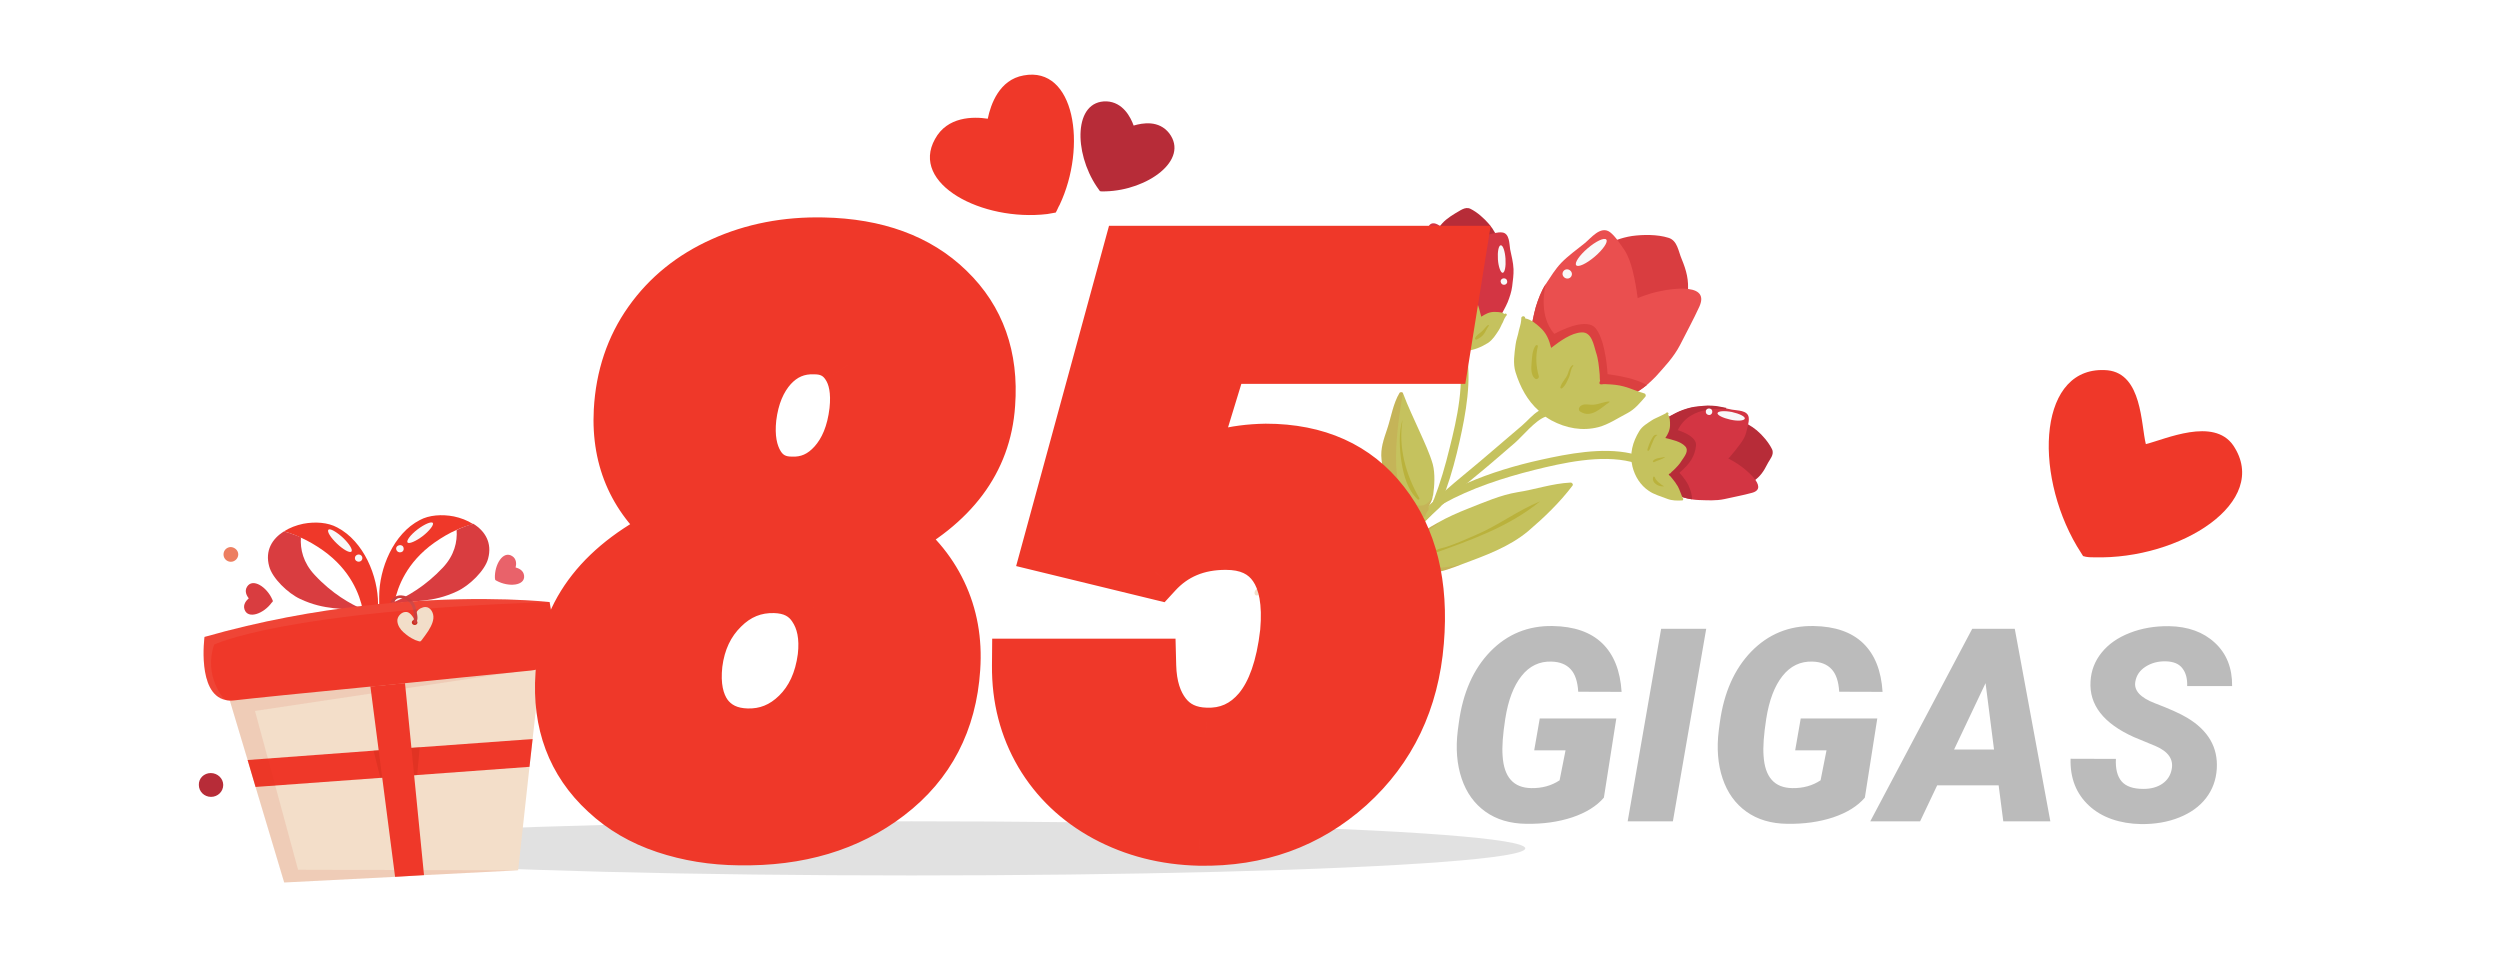 <svg width="277" height="106" viewBox="0 0 277 106" fill="none" xmlns="http://www.w3.org/2000/svg">
<g clip-path="url(#clip0)">
<g filter="url(#filter0_f)">
<ellipse cx="101" cy="94" rx="68" ry="3" fill="#C4C4C4" fill-opacity="0.5"/>
</g>
<g clip-path="url(#clip1)">
<path d="M117.405 22.702C117.24 22.971 117.141 23.282 116.975 23.551C116.649 23.629 116.364 23.639 116.037 23.717C108.824 24.569 100.814 20.379 103.599 15.406C104.957 12.898 107.833 12.904 109.445 13.154C109.761 11.584 110.716 8.827 113.421 8.357C119.09 7.297 120.465 16.226 117.405 22.702Z" fill="#EF3829"/>
<path d="M122.51 21.202C122.334 21.186 122.117 21.238 121.873 21.181C121.78 21.03 121.619 20.838 121.526 20.688C118.952 16.873 118.965 11.122 122.613 11.232C124.416 11.321 125.265 12.958 125.607 13.912C126.628 13.612 128.395 13.307 129.544 14.758C131.803 17.728 127.138 21.079 122.51 21.202Z" fill="#B72C38"/>
</g>
<g clip-path="url(#clip2)">
<path d="M24.734 86.974C24.734 87.697 24.137 88.294 23.383 88.294C22.628 88.294 22.032 87.697 22.032 86.974C22 86.251 22.597 85.654 23.351 85.654C24.105 85.654 24.734 86.251 24.734 86.974Z" fill="#B72C38"/>
<path d="M26.399 61.429C26.399 61.869 26.022 62.246 25.582 62.246C25.142 62.246 24.765 61.901 24.765 61.429C24.765 60.958 25.142 60.612 25.582 60.612C26.022 60.644 26.399 60.989 26.399 61.429Z" fill="#ED7E60"/>
<path d="M60.176 71.23L59.894 74.026L59.014 81.881L58.668 84.96L57.411 96.429L46.98 96.963L43.775 97.152L31.489 97.78L28.316 87.191L27.436 84.206L24.922 75.817L24.702 75.094L60.176 71.23Z" fill="#F3DEC9"/>
<path d="M59.014 81.884L58.668 84.963L46.226 85.874L42.141 86.188L28.316 87.194L27.436 84.209L41.387 83.172L46.508 82.795L59.014 81.884Z" fill="#EF3829"/>
<path opacity="0.1" d="M33.028 96.368L57.411 96.43L46.979 96.965L43.774 97.153L31.489 97.781L28.315 87.193L27.436 84.208L24.922 75.818L59.893 74.027L28.253 78.772L33.028 96.368Z" fill="#CB2C1C"/>
<path opacity="0.38" d="M46.508 82.794L46.225 85.873L42.141 86.187L41.387 83.171L46.508 82.794Z" fill="#CB2C1C"/>
<path d="M46.98 96.964L43.775 97.153L41.041 76.069L44.874 75.692L46.98 96.964Z" fill="#EF3829"/>
<path d="M41.889 66.926V68.12C41.889 68.12 41.889 68.12 41.858 68.12C41.858 68.12 41.826 68.12 41.795 68.12C41.795 68.12 41.795 68.12 41.764 68.12C41.544 68.057 40.978 67.9 40.193 67.554C39.847 65.858 38.841 63.156 35.794 60.987C34.945 60.391 34.128 59.919 33.343 59.574C32.683 59.259 32.054 59.039 31.457 58.882C32.086 58.474 32.84 58.191 33.594 58.034C34.914 57.783 36.328 57.877 37.365 58.442C40.318 59.982 41.889 63.847 41.889 66.926Z" fill="#EF3829"/>
<path d="M41.889 68.12L40.35 68.874C40.35 68.622 40.318 68.245 40.224 67.774C38.025 67.303 36.045 67.68 33.249 66.36C31.898 65.732 30.169 64.066 29.824 62.747C29.352 61.019 30.138 59.699 31.458 58.882C32.055 59.039 32.683 59.259 33.343 59.542C33.249 60.861 33.594 62.338 34.851 63.689C36.799 65.794 38.842 66.926 40.224 67.523C41.01 67.868 41.575 68.025 41.795 68.088C41.795 68.088 41.795 68.088 41.827 68.088C41.827 68.12 41.858 68.12 41.889 68.12Z" fill="#D93D40"/>
<path d="M42.015 66.078V67.272C42.015 67.272 42.015 67.272 42.047 67.272C42.047 67.272 42.078 67.272 42.109 67.272C42.109 67.272 42.109 67.272 42.141 67.272C42.361 67.209 42.926 67.052 43.712 66.707C44.057 65.01 45.063 62.308 48.111 60.14C48.959 59.543 49.776 59.071 50.562 58.726C51.221 58.411 51.85 58.223 52.415 58.066C51.787 57.657 51.033 57.375 50.279 57.218C48.959 56.966 47.545 57.06 46.508 57.626C43.586 59.134 42.015 62.999 42.015 66.078Z" fill="#EF3829"/>
<path d="M42.015 67.273L43.555 68.027C43.555 67.776 43.586 67.399 43.68 66.927C45.88 66.456 47.859 66.833 50.656 65.513C52.007 64.885 53.735 63.22 54.081 61.9C54.552 60.172 53.767 58.852 52.447 58.035C51.85 58.192 51.253 58.412 50.593 58.726C50.687 60.046 50.342 61.523 49.085 62.874C47.137 64.948 45.094 66.11 43.712 66.676C42.926 67.022 42.361 67.179 42.141 67.242C42.141 67.242 42.141 67.242 42.109 67.242C42.078 67.273 42.078 67.273 42.015 67.273C42.015 67.273 42.047 67.273 42.015 67.273Z" fill="#D93D40"/>
<path d="M58.668 74.311C58.668 74.311 52.164 74.971 44.906 75.694C43.649 75.819 42.361 75.945 41.073 76.071C34.286 76.73 27.75 77.39 25.896 77.61C25.551 77.642 25.236 77.642 24.954 77.547C21.812 76.856 22.66 70.572 22.66 70.572C28.944 68.781 34.946 67.713 40.256 67.116C40.287 67.116 40.319 67.116 40.381 67.116C41.544 66.99 42.675 66.864 43.743 66.77C43.775 66.77 43.806 66.77 43.838 66.77C54.049 65.922 60.899 66.707 60.899 66.707C60.899 66.707 60.899 66.707 61.622 71.012C62.093 74.185 58.668 74.311 58.668 74.311Z" fill="#EF3829"/>
<path d="M44.874 75.662C43.618 75.787 42.329 75.944 41.041 76.07L40.224 67.115C40.255 67.115 40.287 67.115 40.35 67.115C41.512 66.99 42.644 66.864 43.712 66.769C43.743 66.769 43.775 66.769 43.806 66.769L44.874 75.662Z" fill="#EF3829"/>
<path d="M47.451 69.911C47.231 70.257 46.98 70.571 46.728 70.917C46.602 71.074 46.571 71.105 46.383 71.043C46.005 70.917 46.005 70.917 46.005 70.917C45.408 70.634 45.157 70.446 44.686 70.037C44.34 69.723 44.057 69.283 44.026 68.812C43.995 68.34 44.434 67.838 44.906 67.806C45.408 67.743 45.723 68.309 45.974 68.717C46.005 68.435 45.974 68.12 46.131 67.869C46.257 67.618 46.477 67.429 46.76 67.335C47.357 67.084 47.828 67.461 47.985 68.058C48.142 68.686 47.797 69.346 47.451 69.911Z" fill="#F2DEC9"/>
<path d="M46.257 68.969C46.257 69.126 46.131 69.252 45.943 69.252C45.785 69.252 45.628 69.126 45.628 68.969C45.628 68.812 45.754 68.686 45.943 68.686C46.1 68.686 46.257 68.812 46.257 68.969Z" fill="#CB2C1C"/>
<path d="M46.257 68.466C46.257 68.654 46.194 68.78 46.163 68.969C46.131 69.189 45.786 69.094 45.817 68.874C45.911 68.309 45.88 67.743 45.66 67.178C45.566 66.989 45.409 66.769 45.22 66.612C44.969 66.361 44.592 66.235 44.215 66.266C43.963 66.298 43.775 66.486 43.649 66.738C43.523 66.738 43.366 66.769 43.241 66.769C43.555 65.889 44.592 65.732 45.409 66.298C45.534 66.392 45.629 66.486 45.691 66.581C45.943 66.895 46.069 67.272 46.131 67.649C46.194 67.932 46.257 68.215 46.257 68.466Z" fill="#CB3E3D"/>
<path opacity="0.09" d="M24.922 77.547C21.811 76.856 22.66 70.572 22.66 70.572C28.944 68.781 34.945 67.713 40.255 67.116C40.287 67.116 40.318 67.116 40.381 67.116C41.544 66.99 42.675 66.864 43.743 66.77C43.775 66.77 43.806 66.77 43.837 66.77C54.049 65.922 60.899 66.707 60.899 66.707C31.332 67.681 23.728 71.42 23.728 71.42C22.503 75.034 24.922 77.547 24.922 77.547Z" fill="#F7CCBD"/>
<path d="M46.854 59.386C46.068 59.983 45.314 60.297 45.157 60.108C45 59.92 45.471 59.26 46.257 58.663C47.042 58.066 47.796 57.752 47.953 57.94C48.111 58.129 47.608 58.789 46.854 59.386Z" fill="#F8F8F9"/>
<path d="M44.592 61.114C44.403 61.24 44.152 61.24 43.995 61.052C43.837 60.863 43.869 60.612 44.057 60.486C44.246 60.36 44.497 60.36 44.654 60.549C44.78 60.737 44.749 60.989 44.592 61.114Z" fill="#F8F8F9"/>
<path d="M37.993 59.574C38.685 60.234 39.125 60.925 38.936 61.114C38.748 61.303 38.025 60.894 37.334 60.234C36.642 59.574 36.202 58.883 36.391 58.695C36.548 58.506 37.271 58.914 37.993 59.574Z" fill="#F8F8F9"/>
<path d="M40.036 61.555C40.193 61.712 40.193 61.964 40.036 62.121C39.879 62.278 39.627 62.278 39.439 62.121C39.282 61.964 39.282 61.712 39.439 61.555C39.627 61.398 39.879 61.398 40.036 61.555Z" fill="#F8F8F9"/>
<path d="M55.023 64.35C54.961 64.319 54.898 64.287 54.866 64.256C54.866 64.193 54.866 64.13 54.835 64.067C54.772 62.559 55.746 60.957 56.752 61.617C57.254 61.931 57.223 62.528 57.129 62.873C57.474 62.968 58.008 63.188 58.071 63.785C58.197 64.916 56.343 65.073 55.023 64.35Z" fill="#E9626A"/>
<path d="M30.169 66.424C30.201 66.487 30.232 66.549 30.232 66.612C30.201 66.675 30.169 66.738 30.107 66.769C29.227 67.995 27.467 68.655 27.09 67.524C26.902 66.958 27.31 66.518 27.561 66.298C27.341 66.015 27.059 65.513 27.373 65.01C28.001 64.004 29.572 65.041 30.169 66.424Z" fill="#D93D40"/>
<path d="M63.067 69.284C63.035 69.284 62.973 69.284 62.941 69.284C62.91 69.252 62.878 69.221 62.878 69.158C62.376 68.278 62.438 67.053 63.255 67.116C63.664 67.147 63.632 67.744 63.695 67.964C63.915 67.901 64.481 67.65 64.701 67.964C65.109 68.624 64.072 69.315 63.067 69.284Z" fill="#EF3829"/>
</g>
<path d="M177.71 88.378C176.909 89.315 175.742 90.043 174.209 90.561C172.676 91.068 170.977 91.308 169.111 91.278C167.324 91.259 165.815 90.81 164.585 89.931C163.354 89.052 162.476 87.826 161.948 86.254C161.421 84.682 161.279 82.909 161.523 80.936L161.641 80.058C162.09 76.747 163.252 74.125 165.127 72.191C167.012 70.258 169.316 69.315 172.041 69.364C174.424 69.403 176.255 70.043 177.534 71.283C178.813 72.523 179.526 74.315 179.673 76.659L174.868 76.644C174.8 75.502 174.517 74.667 174.019 74.14C173.53 73.612 172.832 73.334 171.924 73.305C170.576 73.256 169.463 73.788 168.584 74.901C167.705 76.005 167.104 77.587 166.782 79.647C166.509 81.405 166.411 82.772 166.489 83.749C166.636 86.103 167.695 87.294 169.668 87.323C170.859 87.343 171.904 87.055 172.803 86.459L173.462 83.134H169.99L170.605 79.603H179.087L177.71 88.378ZM185.356 91H180.347L184.053 69.672H189.048L185.356 91ZM206.626 88.378C205.825 89.315 204.658 90.043 203.125 90.561C201.592 91.068 199.893 91.308 198.027 91.278C196.24 91.259 194.731 90.81 193.501 89.931C192.271 89.052 191.392 87.826 190.864 86.254C190.337 84.682 190.195 82.909 190.439 80.936L190.557 80.058C191.006 76.747 192.168 74.125 194.043 72.191C195.928 70.258 198.232 69.315 200.957 69.364C203.34 69.403 205.171 70.043 206.45 71.283C207.729 72.523 208.442 74.315 208.589 76.659L203.784 76.644C203.716 75.502 203.433 74.667 202.935 74.14C202.446 73.612 201.748 73.334 200.84 73.305C199.492 73.256 198.379 73.788 197.5 74.901C196.621 76.005 196.021 77.587 195.698 79.647C195.425 81.405 195.327 82.772 195.405 83.749C195.552 86.103 196.611 87.294 198.584 87.323C199.775 87.343 200.82 87.055 201.719 86.459L202.378 83.134H198.906L199.521 79.603H208.003L206.626 88.378ZM221.45 87.016H214.639L212.749 91H207.227L218.521 69.672H223.237L227.178 91H221.963L221.45 87.016ZM216.514 83.046H220.938L220 75.692L216.514 83.046ZM240.625 85.228C240.84 84.125 240.244 83.27 238.838 82.665L236.436 81.669C233.066 80.155 231.465 78.095 231.631 75.487C231.699 74.296 232.109 73.236 232.861 72.309C233.613 71.371 234.653 70.644 235.981 70.126C237.31 69.608 238.76 69.359 240.332 69.379C242.441 69.418 244.136 70.033 245.415 71.225C246.704 72.416 247.339 74.013 247.319 76.015H242.339C242.368 75.194 242.192 74.54 241.812 74.052C241.44 73.554 240.825 73.295 239.966 73.275C239.126 73.256 238.384 73.451 237.739 73.861C237.095 74.272 236.714 74.823 236.597 75.517C236.411 76.493 237.134 77.294 238.765 77.919C240.405 78.544 241.597 79.081 242.339 79.53C244.673 80.927 245.767 82.811 245.62 85.185C245.542 86.415 245.146 87.494 244.434 88.422C243.721 89.35 242.729 90.067 241.46 90.575C240.2 91.083 238.784 91.327 237.212 91.308C236.06 91.288 234.99 91.107 234.004 90.766C233.018 90.424 232.173 89.926 231.47 89.272C230.044 87.953 229.36 86.22 229.419 84.071L234.443 84.086C234.385 85.18 234.595 86.01 235.073 86.576C235.552 87.133 236.357 87.411 237.49 87.411C238.33 87.411 239.028 87.221 239.585 86.84C240.151 86.449 240.498 85.912 240.625 85.228Z" fill="#BBBBBB"/>
<path d="M185.692 35.475C184.857 36.054 183.442 35.799 182.488 35.772C180.06 35.628 177.39 33.696 176.642 31.365C176.449 30.776 176.207 27.17 177.344 27.308C177.439 27.315 177.461 27.341 177.505 27.392C178.512 26.754 179.621 26.339 180.832 26.148C182.064 25.982 183.644 25.963 184.857 26.346C185.862 26.64 185.959 27.843 186.323 28.685C186.865 29.995 187.141 31.046 187.007 32.446C186.902 33.466 186.603 34.829 185.692 35.475Z" fill="#D93D40"/>
<path d="M169.308 58.861C167.183 60.63 164.527 61.568 161.939 62.536C160.904 62.932 159.769 63.369 158.635 63.495C157.428 63.639 156.093 63.892 154.85 63.89C154.492 63.885 153.288 63.982 153.084 63.535C152.964 63.239 153.203 62.947 153.459 62.728C153.98 61.884 154.884 61.334 155.628 60.699C156.371 60.064 157.079 59.283 157.935 58.729C158.364 58.452 158.814 58.2 159.29 57.927C160.392 57.296 161.556 56.79 162.716 56.332C164.443 55.655 166.277 54.843 168.142 54.536C170.103 54.236 171.973 53.571 174.013 53.469C174.182 53.458 174.357 53.663 174.225 53.82C172.81 55.693 171.102 57.328 169.308 58.861Z" fill="#C5C25E"/>
<path d="M178.276 44.599C178.199 44.664 178.1 44.704 178.024 44.77C176.75 45.459 175.365 44.823 174.247 44.137C172.695 43.202 171.403 41.689 170.269 40.308C169.463 39.312 169.191 38.214 169.613 37.1C169.544 37.071 169.504 36.972 169.537 36.855C169.754 35.915 169.903 34.947 170.168 34.011C170.425 33.17 170.789 32.195 171.277 31.468C171.82 30.65 172.315 29.828 172.993 29.116C173.799 28.295 174.66 27.694 175.553 26.975C176.267 26.41 177.338 24.963 178.379 25.715C178.988 26.17 179.561 27.1 179.991 27.707C180.44 28.389 180.687 29.197 180.89 29.954C181.144 30.979 181.325 32.022 181.458 33.06C181.818 35.767 181.769 38.513 180.755 41.063C180.637 41.341 180.546 41.597 180.428 41.875C179.888 42.956 179.283 43.961 178.276 44.599Z" fill="#EA4F4F"/>
<path d="M182.47 42.658C181.294 43.618 179.797 44.408 178.275 44.599C177.504 44.682 176.718 44.644 176.002 44.324C174.704 43.792 173.569 43.032 172.906 41.737C172.447 40.887 172.269 39.797 172.556 38.887C172.443 38.807 172.359 38.657 172.513 38.525L172.59 38.459C172.667 38.394 172.792 38.332 172.894 38.244C172.894 38.244 172.894 38.244 172.92 38.222C172.945 38.201 172.945 38.201 172.971 38.179C173.993 37.351 175.055 36.621 176.139 35.918C176.618 35.597 177.12 35.302 177.599 34.981C178.782 34.237 180.103 33.552 181.435 33.035C181.93 32.835 182.445 32.661 182.936 32.508C184.235 32.108 189.605 31.026 188.297 33.959C187.633 35.413 186.851 36.834 186.143 38.237C185.438 39.593 184.449 40.614 183.452 41.731C183.115 42.064 182.803 42.374 182.47 42.658Z" fill="#EA4F4F"/>
<path d="M158.786 27.328C158.949 27.986 159.745 28.504 160.242 28.878C161.479 29.86 163.589 30.098 164.922 29.271C165.273 29.059 166.838 27.413 166.228 26.959C166.206 26.933 166.158 26.929 166.111 26.925C165.886 26.142 165.51 25.443 164.985 24.828C164.46 24.212 163.678 23.505 162.919 23.134C162.319 22.848 161.752 23.377 161.228 23.647C160.474 24.113 159.917 24.5 159.404 25.248C159.001 25.814 158.604 26.596 158.786 27.328Z" fill="#B72C38"/>
<path d="M158.73 35.311C159.09 36.2 160.022 36.513 160.87 36.675C161.999 36.908 163.28 36.746 164.395 36.547C165.218 36.42 165.779 35.986 166.051 35.267C166.098 35.27 166.171 35.252 166.201 35.183C166.461 34.605 166.788 34.105 167.052 33.48C167.262 32.947 167.479 32.318 167.549 31.726C167.624 31.086 167.72 30.472 167.699 29.825C167.664 29.057 167.479 28.373 167.323 27.619C167.226 27.037 167.272 25.845 166.442 25.756C165.945 25.693 165.283 25.904 164.818 26.034C164.306 26.161 163.852 26.46 163.471 26.741C161.541 28.167 159.731 29.89 158.97 32.269C158.628 33.27 158.333 34.275 158.73 35.311Z" fill="#D33543"/>
<path d="M162.495 36.084C161.631 36.423 160.779 36.308 159.921 35.977C159.431 35.819 159.026 35.5 158.676 35.09L158.588 34.987C158.15 34.474 157.844 33.805 157.634 33.142C157.441 32.553 157.321 31.946 157.341 31.398C157.346 30.418 157.253 29.477 157.474 28.491C157.674 27.478 157.873 26.465 158.142 25.482C158.146 25.435 158.146 25.435 158.146 25.435C158.382 24.569 158.952 24.614 159.518 25.017C160.288 25.556 161.087 26.647 161.364 27.076C161.532 27.376 161.725 27.654 161.889 28.002C162.18 28.551 162.443 29.169 162.661 29.737C162.781 30.033 162.875 30.351 162.97 30.67C163.308 31.844 163.693 33.022 163.91 34.211C163.906 34.259 163.928 34.285 163.946 34.358C163.965 34.431 163.983 34.504 164.001 34.577L164.019 34.65C164.033 34.771 163.935 34.811 163.839 34.804C163.601 35.407 163.062 35.866 162.495 36.084Z" fill="#D33543"/>
<path d="M176.705 28.43C175.782 29.218 174.864 29.648 174.645 29.391C174.426 29.135 174.994 28.295 175.917 27.507C176.84 26.719 177.759 26.289 177.978 26.546C178.197 26.802 177.628 27.642 176.705 28.43Z" fill="#F8F8F9"/>
<path d="M173.987 30.751C173.782 30.926 173.45 30.9 173.253 30.669C173.056 30.439 173.104 30.131 173.309 29.956C173.514 29.781 173.847 29.807 174.044 30.038C174.241 30.269 174.192 30.576 173.987 30.751Z" fill="#F8F8F9"/>
<path d="M166.81 28.677C166.863 29.518 166.737 30.202 166.496 30.23C166.28 30.237 166.022 29.571 165.968 28.73C165.915 27.889 166.041 27.205 166.282 27.177C166.524 27.148 166.756 27.836 166.81 28.677Z" fill="#F8F8F9"/>
<path d="M166.995 31.178C167.028 31.372 166.87 31.55 166.655 31.557C166.439 31.564 166.307 31.41 166.275 31.216C166.242 31.023 166.4 30.844 166.616 30.837C166.831 30.83 166.988 30.962 166.995 31.178Z" fill="#F8F8F9"/>
<path d="M191.451 46.738C190.599 46.623 189.927 46.355 189.967 46.143C189.986 45.905 190.71 45.819 191.515 45.93C192.366 46.045 193.039 46.313 192.998 46.525C192.983 46.715 192.281 46.828 191.451 46.738Z" fill="#F8F8F9"/>
<path d="M188.99 46.4C188.8 46.385 188.647 46.206 188.688 45.994C188.703 45.804 188.882 45.651 189.094 45.691C189.284 45.706 189.437 45.886 189.397 46.098C189.356 46.31 189.18 46.415 188.99 46.4Z" fill="#F8F8F9"/>
<path d="M160.206 34.493L159.961 34.569L158.636 34.991L158.589 34.987L157.608 35.292C157.55 35.12 157.513 34.974 157.43 34.824C157.233 34.282 157.231 33.708 157.25 33.16C157.258 33.065 157.382 33.003 157.426 33.054C157.495 33.084 157.565 33.113 157.634 33.142C157.441 32.553 157.322 31.946 157.341 31.398C157.347 30.418 157.254 29.477 157.475 28.491C157.674 27.478 157.874 26.466 158.143 25.482C158.054 26.002 157.498 29.712 158.853 32.545C159.177 33.288 159.603 33.943 160.206 34.493Z" fill="#B72C38"/>
<path d="M182.47 42.658C181.295 43.617 179.798 44.408 178.276 44.599C178.199 44.664 178.1 44.704 178.023 44.77C176.749 45.459 175.365 44.823 174.247 44.137C172.695 43.202 171.403 41.689 170.269 40.308C169.463 39.312 169.19 38.215 169.613 37.1C169.544 37.071 169.504 36.972 169.537 36.855C169.754 35.916 169.903 34.947 170.168 34.011C170.425 33.171 170.789 32.195 171.277 31.468C171.277 31.468 170.316 34.86 172.228 36.995C172.228 36.995 174.659 35.585 176.135 35.965C176.417 36.035 176.691 36.2 176.862 36.452C177.963 37.95 178.118 41.453 178.118 41.453C178.118 41.453 179.207 41.587 180.38 41.871C181.108 42.048 181.875 42.324 182.47 42.658Z" fill="#DB4040"/>
<path d="M157.198 57.763C157.121 57.828 157 57.843 156.935 57.766C156.373 57.315 155.744 57.098 155.262 56.534C154.916 56.076 154.599 55.549 154.329 55.026C153.597 53.7 153.223 52.38 153.076 50.909C152.932 49.702 153.325 48.657 153.7 47.539C154.138 46.234 154.353 44.721 155.068 43.534C155.149 43.421 155.412 43.417 155.449 43.564C156.001 45.042 156.701 46.484 157.331 47.897C157.819 48.988 158.412 50.254 158.75 51.429C159.026 52.479 158.943 53.835 158.787 54.899C158.787 54.899 158.787 54.899 158.761 54.921C158.698 55.418 158.478 55.783 158.254 56.196C158.254 56.196 158.254 56.196 158.276 56.222C158.32 56.273 158.312 56.368 158.283 56.438C158.177 56.573 158.092 56.733 157.986 56.868C157.982 56.916 157.957 56.938 157.953 56.985C157.949 57.033 157.945 57.08 157.916 57.15C157.89 57.172 157.89 57.172 157.865 57.194C157.835 57.263 157.762 57.281 157.689 57.299C157.531 57.478 157.374 57.657 157.198 57.763Z" fill="#C5C25E"/>
<path d="M192.224 53.924C191.592 53.755 191.081 52.949 190.665 52.462C189.688 51.213 189.447 49.114 190.272 47.744C190.467 47.401 192.123 45.81 192.575 46.443C192.597 46.469 192.593 46.516 192.589 46.564C193.36 46.792 194.047 47.181 194.653 47.683C195.281 48.211 195.96 49.006 196.331 49.752C196.641 50.375 196.073 50.904 195.816 51.434C195.42 52.215 195.038 52.807 194.28 53.321C193.724 53.708 192.926 54.123 192.224 53.924Z" fill="#B72C38"/>
<path d="M184.281 53.968C183.4 53.612 183.091 52.679 182.943 51.83C182.722 50.689 182.871 49.409 183.056 48.276C183.193 47.45 183.596 46.884 184.335 46.607C184.339 46.56 184.369 46.49 184.394 46.468C184.965 46.202 185.47 45.86 186.063 45.62C186.583 45.397 187.245 45.187 187.801 45.111C188.43 45.017 189.06 44.923 189.699 44.998C190.46 45.058 191.14 45.231 191.893 45.386C192.481 45.504 193.659 45.429 193.76 46.274C193.817 46.757 193.596 47.433 193.489 47.879C193.379 48.373 193.078 48.851 192.785 49.234C191.366 51.155 189.618 53.002 187.287 53.751C186.281 54.078 185.278 54.358 184.281 53.968Z" fill="#D33543"/>
<path d="M183.61 52.767C183.32 51.908 183.197 51.037 183.528 50.178C183.741 49.597 184.188 49.083 184.781 48.842C184.763 48.769 184.796 48.652 184.938 48.664L185.008 48.693C185.077 48.722 185.172 48.73 185.242 48.759C185.242 48.759 185.264 48.785 185.289 48.763C186.514 49.003 187.705 49.36 188.919 49.743C190.132 50.125 191.403 50.68 192.473 51.362C193.226 51.828 196.11 54.064 194.131 54.602C193.128 54.881 192.086 55.062 191.087 55.294C190.114 55.505 189.163 55.429 188.209 55.402C186.469 55.337 184.218 54.465 183.61 52.767Z" fill="#D33543"/>
<path d="M164.879 37.994C164.125 38.461 163.309 38.803 162.442 38.878C162.153 38.903 161.842 38.903 161.535 38.855C161.345 38.84 161.181 38.803 160.969 38.762C159.891 38.486 158.934 37.884 158.292 36.925C157.971 36.445 157.778 35.856 157.582 35.315C157.524 35.142 157.488 34.996 157.404 34.846C157.207 34.304 157.205 33.73 157.224 33.182C157.232 33.087 157.356 33.025 157.4 33.076C157.469 33.106 157.539 33.135 157.608 33.164C157.908 33.307 158.233 33.429 158.58 33.576C158.649 33.605 158.719 33.635 158.741 33.66C159.084 33.855 159.376 34.093 159.716 34.335C159.76 34.386 159.829 34.416 159.873 34.467L159.938 34.544C160.048 34.672 160.147 34.632 160.184 34.468C160.261 34.402 160.444 34.201 160.521 34.135C160.858 33.803 161.22 33.449 161.645 33.22C162.073 32.943 162.714 32.395 163.204 32.864C163.536 33.202 163.758 33.721 163.907 34.259C163.903 34.306 163.925 34.332 163.943 34.405C164.019 34.651 164.048 34.892 164.128 35.09C164.582 34.791 165.007 34.561 165.581 34.558C165.844 34.555 166.177 34.581 166.458 34.652C166.528 34.681 166.619 34.736 166.71 34.791L166.736 34.769C166.864 34.66 167.039 34.865 166.911 34.974C166.885 34.996 166.885 34.996 166.86 35.018C166.834 35.04 166.834 35.04 166.83 35.087C166.698 35.244 166.607 35.5 166.518 35.709C166.353 35.982 166.258 36.286 166.067 36.582C165.74 37.082 165.41 37.63 164.879 37.994Z" fill="#C5C25E"/>
<path d="M157.893 57.746C158.036 57.447 158.157 57.122 158.3 56.822C158.3 56.822 158.3 56.822 158.326 56.8C158.477 56.406 158.675 56.015 158.804 55.594C158.833 55.525 158.862 55.456 158.87 55.36C159.59 53.504 160.15 51.563 160.611 49.663C161.41 46.498 162.391 42.247 161.535 38.855C161.44 38.537 161.368 38.244 161.273 37.926C161.077 37.384 161.911 37.115 162.108 37.657C162.268 38.052 162.38 38.444 162.442 38.879C163.123 42.065 162.388 45.929 161.724 48.89C161.318 50.699 160.839 52.527 160.196 54.317C160.163 54.434 160.104 54.573 160.071 54.69C159.946 55.063 159.795 55.457 159.648 55.804C159.619 55.874 159.615 55.921 159.585 55.991C159.582 56.038 159.552 56.108 159.527 56.13C158.984 56.637 158.417 57.166 157.893 57.746Z" fill="#C5C25E"/>
<path d="M144.579 76.16C145.713 72.4 148.301 69.304 150.508 66.178C152.261 63.662 153.831 61.036 155.81 58.681C156.129 58.276 156.496 57.874 156.858 57.52C157.485 56.852 158.108 56.232 158.778 55.615C158.958 55.462 159.09 55.305 159.269 55.152C159.577 54.889 159.863 54.601 160.196 54.316C161.482 53.174 162.808 52.131 164.115 51.014L168.653 47.14C169.243 46.636 169.8 45.939 170.503 45.516C169.229 44.387 168.439 42.89 167.923 41.247C167.617 40.267 167.799 39.181 167.925 38.187C167.992 37.642 168.197 37.156 168.286 36.637C168.36 36.308 168.511 35.913 168.541 35.533C168.544 35.485 168.548 35.438 168.552 35.39C168.556 35.343 168.556 35.343 168.559 35.295C168.509 35.028 168.948 34.919 168.995 35.234L168.991 35.281C169.605 35.378 170.211 35.88 170.635 36.272C171.35 36.902 171.648 37.667 171.866 38.545C172.807 37.83 174.104 36.856 175.278 36.83C176.356 36.795 176.58 38.2 176.827 39.008C177.1 39.795 177.157 40.589 177.236 41.408C177.269 41.602 177.235 42.03 177.293 42.202C177.124 42.523 177.234 42.651 177.647 42.564C177.768 42.55 177.91 42.561 178.005 42.569C178.649 42.595 179.267 42.644 179.899 42.814C180.696 43.02 181.408 43.387 182.205 43.593C182.322 43.627 182.402 43.824 182.321 43.937C181.717 44.631 181.159 45.328 180.336 45.766C179.289 46.305 178.227 47.034 177.104 47.328C175.322 47.785 173.531 47.453 171.902 46.583C171.65 46.443 171.445 46.308 171.241 46.172C170.084 46.583 168.677 48.361 167.831 49.084C166.574 50.156 165.314 51.276 164.036 52.323C163.523 52.761 163.014 53.151 162.501 53.589C161.608 54.308 160.732 55.1 159.882 55.87C159.78 55.957 159.651 56.067 159.571 56.18C159.003 56.709 158.435 57.238 157.889 57.793C157.735 57.924 157.629 58.059 157.475 58.191C154.947 60.837 153.185 64.07 151.04 67.009C148.943 69.952 146.483 72.939 145.412 76.513C145.254 77.003 144.417 76.698 144.579 76.16Z" fill="#C5C25E"/>
<path d="M187.474 55.32C187.12 55.268 186.743 55.19 186.371 55.065C185.647 54.841 184.956 54.499 184.445 54.005C184.376 53.975 184.329 53.971 184.259 53.942C183.378 53.586 183.069 52.653 182.921 51.804C182.7 50.663 182.871 49.409 183.034 48.25C183.171 47.424 183.574 46.858 184.314 46.581C184.317 46.534 184.321 46.486 184.372 46.442C184.57 46.362 184.72 46.278 184.896 46.173C185.269 45.987 185.646 45.754 186.067 45.572C186.587 45.35 187.249 45.139 187.805 45.063C188.456 44.995 189.085 44.901 189.703 44.95C190.252 44.969 190.767 45.105 191.286 45.194L191.202 45.355C191.202 45.355 187.279 44.758 185.902 47.663C185.902 47.663 188.077 48.289 187.917 49.4C187.784 50.49 187.336 51.315 186.08 52.388C186.08 52.388 186.678 52.985 187.071 53.757C187.315 54.303 187.49 54.819 187.474 55.32Z" fill="#B72C38"/>
<path d="M184.728 55.27C184.055 55.002 183.259 54.796 182.692 54.392C181.761 53.769 181.145 52.788 180.873 51.69C180.528 50.3 180.897 48.966 181.638 47.757C181.968 47.209 182.543 46.896 183.048 46.553C183.3 46.382 183.644 46.265 183.919 46.119C184.095 46.014 184.34 45.937 184.541 45.81C184.567 45.788 184.593 45.766 184.593 45.766C184.618 45.744 184.618 45.744 184.618 45.744C184.724 45.609 184.951 45.77 184.845 45.906C184.845 45.906 184.845 45.906 184.819 45.927C185.034 46.231 185.044 46.71 185.04 47.069C185.042 47.643 184.815 48.103 184.518 48.534C185.245 48.711 186.21 48.907 186.717 49.449C187.181 49.94 186.627 50.59 186.356 50.999C186.106 51.433 185.769 51.765 185.407 52.119C185.304 52.207 185.125 52.36 185.07 52.452C184.85 52.506 184.842 52.601 185.069 52.762C185.113 52.814 185.156 52.865 185.222 52.942C185.485 53.249 185.7 53.553 185.911 53.905C186.141 54.33 186.268 54.842 186.497 55.266C186.516 55.34 186.482 55.456 186.387 55.449C185.835 55.477 185.261 55.48 184.728 55.27Z" fill="#C5C25E"/>
<path d="M181.682 51.444C181.379 51.348 181.075 51.252 180.746 51.178C177.369 50.338 173.133 51.295 169.986 52.075C166.522 52.95 163.013 54.084 159.886 55.822C159.788 55.862 159.711 55.928 159.612 55.968C159.26 56.179 158.909 56.391 158.557 56.602C158.459 56.642 158.356 56.73 158.279 56.795C157.799 57.116 157.294 57.459 156.858 57.831C156.503 58.09 156.144 58.397 155.811 58.681C156.13 58.276 156.496 57.874 156.859 57.52C157.486 56.852 158.108 56.232 158.779 55.615C158.808 55.546 158.838 55.477 158.845 55.382C158.995 55.298 159.12 55.236 159.27 55.152C159.544 55.006 159.819 54.86 160.071 54.689C160.869 54.274 161.689 53.884 162.505 53.542C165.155 52.388 167.947 51.556 170.745 50.94C173.69 50.287 177.528 49.538 180.701 50.242C181.125 50.324 181.545 50.452 181.918 50.578C182.499 50.791 182.219 51.606 181.682 51.444Z" fill="#C5C25E"/>
<path d="M170.496 41.666C170.194 40.638 170.123 39.413 170.396 38.382C170.429 38.265 170.268 38.181 170.166 38.268C169.766 38.787 169.75 39.598 169.701 40.216C169.66 40.739 169.596 41.547 170.067 41.943C170.246 42.101 170.572 41.911 170.496 41.666Z" fill="#BAB23C"/>
<path d="M173.831 41.833C174.029 41.442 174.001 40.89 174.316 40.532C174.368 40.488 174.276 40.433 174.251 40.455C173.925 40.645 173.844 41.069 173.722 41.394C173.535 41.953 173.026 42.343 172.886 42.906C172.856 42.976 172.944 43.078 173.043 43.038C173.42 42.805 173.659 42.202 173.831 41.833Z" fill="#BAB23C"/>
<path d="M178.309 44.482C177.709 44.507 177.16 44.798 176.535 44.845C176.03 44.877 175.475 44.641 175.061 45.039C174.903 45.218 174.881 45.503 175.111 45.617C176.342 46.384 177.419 45.154 178.327 44.556C178.353 44.534 178.309 44.482 178.309 44.482Z" fill="#BAB23C"/>
<path d="M160.99 36.971C160.746 36.736 160.398 36.589 160.103 36.398C159.694 36.127 159.435 35.772 159.051 35.478C159.029 35.453 159.004 35.475 159.026 35.5C159.467 36.276 160.153 36.665 160.909 37.084C160.957 37.087 161.034 37.022 160.99 36.971Z" fill="#BAB23C"/>
<path d="M162.342 35.906C162.39 35.599 162.39 35.288 162.46 35.007C162.464 34.959 162.417 34.955 162.391 34.977C162.123 35.339 162.001 35.975 162.11 36.414C162.128 36.487 162.176 36.491 162.227 36.447C162.429 36.319 162.327 36.096 162.342 35.906Z" fill="#BAB23C"/>
<path d="M164.406 37.025C164.483 36.959 164.908 36.108 164.956 36.112C164.978 36.137 164.982 36.09 164.982 36.09C164.96 36.064 164.938 36.039 164.916 36.013C164.894 35.987 164.868 36.009 164.868 36.009C164.586 36.25 164.396 36.546 164.114 36.787C163.857 37.005 163.583 37.151 163.439 37.451C163.384 37.542 163.494 37.67 163.593 37.63C163.915 37.488 164.193 37.295 164.406 37.025Z" fill="#BAB23C"/>
<path d="M183.032 49.183C183.175 48.883 183.315 48.32 183.659 48.204C183.382 48.086 183.173 48.309 183.059 48.539C182.809 48.974 182.659 49.369 182.526 49.836C182.497 49.906 182.61 49.986 182.661 49.943C182.866 49.767 182.893 49.435 183.032 49.183Z" fill="#BAB23C"/>
<path d="M184.521 50.616C184.13 50.728 183.365 50.716 183.145 51.081C183.116 51.151 183.182 51.228 183.255 51.209C183.679 50.98 184.137 50.944 184.521 50.616Z" fill="#BAB23C"/>
<path d="M184.383 53.881C184.083 53.737 183.43 53.231 183.361 52.891C183.321 52.792 183.204 52.759 183.171 52.876C182.976 53.531 183.849 53.982 184.383 53.881Z" fill="#BAB23C"/>
<path d="M170.645 55.547C168.175 56.548 166.01 58.219 163.536 59.267C162.471 59.733 161.381 60.221 160.276 60.588C159.712 60.759 159.156 60.834 158.651 61.177C158.574 61.243 158.683 61.371 158.757 61.353C162.965 59.844 167.169 58.382 170.645 55.547C170.671 55.525 170.693 55.551 170.645 55.547Z" fill="#BAB23C"/>
<path d="M157.258 55.185C155.764 52.604 154.907 49.523 155.406 46.525C154.943 47.852 155.071 49.871 155.295 51.275C155.541 52.706 155.965 54.293 157.057 55.312C157.144 55.415 157.342 55.335 157.258 55.185Z" fill="#BAB23C"/>
<path d="M191.733 46.498C190.91 46.314 190.242 45.998 190.308 45.764C190.349 45.552 191.047 45.488 191.895 45.65C192.718 45.835 193.386 46.151 193.32 46.384C193.254 46.618 192.555 46.683 191.733 46.498Z" fill="#F8F8F9"/>
<path d="M189.288 45.97C189.076 45.929 188.97 45.753 189.011 45.541C189.026 45.351 189.227 45.224 189.439 45.264C189.651 45.305 189.757 45.481 189.716 45.693C189.676 45.905 189.474 46.032 189.288 45.97Z" fill="#F8F8F9"/>
<path opacity="0.09" d="M157.641 57.296C157.51 57.453 157.352 57.631 157.198 57.763C157.121 57.828 157 57.843 156.935 57.766C156.373 57.315 155.744 57.098 155.262 56.534C154.916 56.076 154.599 55.549 154.329 55.026C153.597 53.7 153.223 52.38 153.076 50.909C152.932 49.702 153.325 48.657 153.7 47.539C154.138 46.234 154.353 44.721 155.068 43.534C155.149 43.421 155.412 43.417 155.449 43.564C155.449 43.564 153.554 53.028 155.708 55.134C157.726 57.135 158.67 55.177 158.758 54.968C158.695 55.466 158.474 55.831 158.251 56.244C158.251 56.244 158.251 56.244 158.272 56.269C158.316 56.321 158.309 56.416 158.279 56.485C158.173 56.62 158.089 56.781 157.982 56.916C157.979 56.964 157.953 56.985 157.949 57.033C157.945 57.08 157.942 57.128 157.912 57.197C157.887 57.219 157.887 57.219 157.861 57.241C157.762 57.281 157.711 57.325 157.641 57.296Z" fill="#CB2C1C"/>
<path opacity="0.09" d="M161.939 62.536C160.903 62.933 159.769 63.37 158.635 63.495C157.428 63.639 156.093 63.893 154.849 63.89C154.491 63.886 153.288 63.982 153.084 63.536C152.964 63.239 153.202 62.947 153.458 62.728C153.979 61.885 154.884 61.334 155.627 60.7C156.371 60.065 157.078 59.283 157.935 58.729C158.363 58.452 158.813 58.201 159.289 57.928L159.304 58.048C159.304 58.048 155.024 60.771 156.03 62.262C157.044 63.657 161.672 62.587 161.939 62.536Z" fill="#CB2C1C"/>
<path d="M157.263 78.764C157.166 77.561 156.772 77.099 155.739 76.563C154.062 75.69 153.926 74.077 154.511 72.425C154.904 71.38 155.104 70.057 154.664 68.97C154.485 68.501 154.168 67.974 153.814 67.611C153.792 67.586 153.164 67.058 152.737 66.713C153.041 66.809 153.318 66.927 153.596 67.044C154.542 67.478 155.617 67.801 156.625 68.048C157.517 68.262 159.704 68.435 159.721 67.001C159.727 65.71 157.59 64.92 156.595 64.794C155.009 64.597 152.708 64.654 151.346 65.552C151.303 65.5 151.255 65.496 151.211 65.445C151.189 65.419 151.164 65.441 151.142 65.416C151.069 65.123 151.074 64.765 151.019 64.545C150.91 64.106 150.776 63.689 150.594 63.268C150.255 62.404 149.822 61.533 149.385 60.71C148.842 59.71 147.499 58.241 146.265 59.029C145.284 59.645 146.031 61.091 146.497 61.845C146.964 62.599 147.632 63.226 148.201 63.892C148.529 64.277 148.836 64.636 149.216 64.977C148.693 64.936 148.214 64.946 147.804 64.985C146.209 65.194 145.081 66.468 143.356 65.902C142.402 65.563 141.336 64.523 140.264 64.773C139.851 64.86 138.888 65.238 139.012 65.798C139.084 66.091 139.545 66.008 139.447 65.737C139.389 65.565 140.373 65.212 140.494 65.198C141.093 65.173 141.933 65.742 142.463 65.999C143.128 66.362 143.852 66.586 144.598 66.526C145.486 66.476 146.197 65.958 147.035 65.642C147.748 65.387 148.974 65.317 149.939 65.512C150.212 65.677 150.439 65.839 150.614 66.044C150.723 66.172 150.895 66.114 150.976 66.001C151.064 66.103 151.162 66.063 151.239 65.997C151.444 66.133 151.696 66.272 151.952 66.364C151.948 66.412 151.992 66.463 152.014 66.489C152.783 67.65 154.183 68.095 154.443 69.646C154.685 71.124 153.904 72.234 153.7 73.605C153.615 74.387 153.872 75.675 154.448 76.246C154.649 76.429 155.066 76.606 155.292 76.767C156.209 77.27 156.727 77.669 156.809 78.752C156.875 79.14 157.288 79.053 157.263 78.764ZM150.034 65.209C149.965 65.179 149.873 65.124 149.83 65.073C149.085 64.512 148.549 63.729 147.958 63.036C147.542 62.549 147.122 62.11 146.783 61.557C146.36 60.854 145.87 59.189 147.346 59.569C148.871 59.952 149.419 61.789 150.035 63.081C150.319 63.725 150.625 64.394 150.711 65.119C150.725 65.239 150.74 65.36 150.758 65.433C150.48 65.316 150.272 65.228 150.034 65.209ZM155.794 65.257C156.415 65.258 157.011 65.281 157.588 65.542C157.84 65.681 158.136 65.872 158.363 66.033C158.907 66.411 159.313 66.419 158.993 67.135C158.431 68.502 156.053 67.429 154.978 67.105C154.346 66.936 153.794 66.653 153.217 66.392C152.753 66.212 152.238 66.076 151.799 65.874C152.927 65.222 154.576 65.232 155.794 65.257Z" fill="#F2DEC9"/>
<path d="M109.482 44.759C109.072 50.97 105.454 55.818 98.628 59.305C101.089 61.062 102.92 63.201 104.121 65.721C105.322 68.24 105.82 71.009 105.615 74.026C105.234 79.915 102.817 84.559 98.364 87.957C93.94 91.356 88.447 92.996 81.885 92.879C79.014 92.85 76.304 92.41 73.755 91.561C71.206 90.711 69.023 89.436 67.207 87.737C63.574 84.397 61.948 80.061 62.329 74.73C62.739 67.786 66.914 62.469 74.853 58.777C70.518 55.408 68.496 50.984 68.789 45.506C68.994 41.785 70.093 38.519 72.085 35.706C74.077 32.894 76.743 30.74 80.083 29.246C83.452 27.723 87.158 27.005 91.201 27.093C97.061 27.21 101.66 28.895 105 32.147C108.369 35.398 109.863 39.602 109.482 44.759ZM91.377 72.84C91.641 70.555 91.274 68.68 90.278 67.215C89.311 65.75 87.832 64.988 85.84 64.93C83.584 64.871 81.636 65.662 79.995 67.303C78.355 68.914 77.373 70.994 77.051 73.543C76.787 75.945 77.168 77.864 78.193 79.3C79.248 80.706 80.772 81.439 82.764 81.497C84.932 81.556 86.821 80.794 88.433 79.212C90.044 77.63 91.025 75.506 91.377 72.84ZM94.893 45.55C95.127 43.382 94.819 41.668 93.97 40.408C93.12 39.119 91.875 38.475 90.234 38.475C88.33 38.416 86.719 39.105 85.4 40.54C84.111 41.976 83.32 43.88 83.027 46.253C82.793 48.421 83.101 50.193 83.95 51.57C84.8 52.918 86.06 53.592 87.73 53.592C89.575 53.65 91.157 52.947 92.476 51.482C93.794 50.018 94.6 48.04 94.893 45.55ZM116.294 60.535L125.171 28.016H161.646L159.8 39.529H135.322L131.411 52.317C133.784 50.794 136.729 50.003 140.244 49.944C145.869 49.944 150.19 51.893 153.208 55.789C156.255 59.685 157.515 64.783 156.987 71.082C156.46 77.586 153.926 82.889 149.385 86.99C144.844 91.062 139.351 93.04 132.905 92.923C129.126 92.835 125.684 91.956 122.578 90.286C119.502 88.616 117.114 86.346 115.415 83.475C113.716 80.574 112.881 77.337 112.91 73.763H127.324C127.383 76.048 127.954 77.879 129.038 79.256C130.122 80.633 131.646 81.351 133.608 81.409C136.011 81.497 138.003 80.603 139.585 78.728C141.167 76.824 142.178 73.939 142.617 70.071C142.91 66.819 142.471 64.358 141.299 62.688C140.127 60.989 138.296 60.14 135.806 60.14C132.612 60.14 130.02 61.224 128.027 63.392L116.294 60.535Z" fill="#EF3829"/>
<path d="M109.482 44.759L106.491 44.538L106.49 44.55L106.489 44.561L109.482 44.759ZM98.628 59.305L97.263 56.633L92.868 58.878L96.884 61.746L98.628 59.305ZM105.615 74.026L102.622 73.823L102.621 73.833L105.615 74.026ZM98.364 87.957L96.544 85.572L96.537 85.578L98.364 87.957ZM81.885 92.879L81.938 89.879L81.927 89.879L81.915 89.879L81.885 92.879ZM67.207 87.737L69.257 85.546L69.247 85.538L69.237 85.529L67.207 87.737ZM62.329 74.73L65.322 74.943L65.323 74.925L65.324 74.906L62.329 74.73ZM74.853 58.777L76.118 61.498L80.576 59.425L76.694 56.408L74.853 58.777ZM68.789 45.506L65.794 45.341L65.793 45.346L68.789 45.506ZM80.083 29.246L81.308 31.985L81.319 31.98L80.083 29.246ZM91.201 27.093L91.136 30.092L91.141 30.092L91.201 27.093ZM105 32.147L102.907 34.296L102.917 34.305L105 32.147ZM91.377 72.84L94.351 73.232L94.354 73.208L94.357 73.184L91.377 72.84ZM90.278 67.215L87.775 68.867L87.786 68.885L87.797 68.902L90.278 67.215ZM85.84 64.93L85.928 61.931L85.918 61.931L85.84 64.93ZM79.995 67.303L82.097 69.443L82.107 69.434L82.116 69.424L79.995 67.303ZM77.051 73.543L74.075 73.167L74.071 73.191L74.069 73.216L77.051 73.543ZM78.193 79.3L75.752 81.043L75.772 81.072L75.793 81.1L78.193 79.3ZM82.764 81.497L82.675 84.496L82.683 84.496L82.764 81.497ZM94.893 45.55L97.872 45.9L97.874 45.886L97.875 45.872L94.893 45.55ZM93.97 40.408L91.465 42.059L91.474 42.072L91.483 42.086L93.97 40.408ZM90.234 38.475L90.142 41.473L90.188 41.475H90.234V38.475ZM85.4 40.54L83.191 38.511L83.18 38.523L83.168 38.536L85.4 40.54ZM83.027 46.253L80.05 45.885L80.047 45.908L80.045 45.931L83.027 46.253ZM83.95 51.57L81.397 53.146L81.405 53.158L81.412 53.17L83.95 51.57ZM87.73 53.592L87.825 50.593L87.777 50.592H87.73V53.592ZM106.489 44.561C106.165 49.462 103.402 53.498 97.263 56.633L99.993 61.976C107.506 58.139 111.979 52.477 112.476 44.956L106.489 44.561ZM96.884 61.746C98.967 63.234 100.449 64.989 101.413 67.012L106.829 64.43C105.391 61.413 103.211 58.891 100.372 56.864L96.884 61.746ZM101.413 67.012C102.374 69.027 102.795 71.275 102.622 73.823L108.608 74.23C108.845 70.742 108.27 67.453 106.829 64.43L101.413 67.012ZM102.621 73.833C102.293 78.908 100.267 82.731 96.544 85.572L100.184 90.342C105.368 86.386 108.176 80.922 108.609 74.22L102.621 73.833ZM96.537 85.578C92.743 88.492 87.947 89.987 81.938 89.879L81.831 95.878C88.948 96.005 95.138 94.219 100.192 90.336L96.537 85.578ZM81.915 89.879C79.335 89.853 76.936 89.459 74.704 88.715L72.806 94.407C75.671 95.362 78.692 95.847 81.854 95.879L81.915 89.879ZM74.704 88.715C72.531 87.99 70.733 86.927 69.257 85.546L65.158 89.928C67.314 91.946 69.881 93.431 72.806 94.407L74.704 88.715ZM69.237 85.529C66.339 82.864 64.999 79.451 65.322 74.943L59.337 74.516C58.897 80.672 60.809 85.93 65.177 89.946L69.237 85.529ZM65.324 74.906C65.651 69.364 68.874 64.866 76.118 61.498L73.589 56.057C64.954 60.072 59.827 66.209 59.334 74.553L65.324 74.906ZM76.694 56.408C73.133 53.642 71.544 50.162 71.785 45.666L65.793 45.346C65.448 51.806 67.902 57.175 73.013 61.146L76.694 56.408ZM71.784 45.671C71.961 42.467 72.894 39.754 74.533 37.44L69.637 33.972C67.292 37.283 66.027 41.104 65.794 45.341L71.784 45.671ZM74.533 37.44C76.195 35.093 78.427 33.273 81.308 31.985L78.858 26.508C75.059 28.207 71.959 30.694 69.637 33.972L74.533 37.44ZM81.319 31.98C84.243 30.658 87.499 30.013 91.136 30.092L91.266 24.093C86.818 23.997 82.662 24.788 78.847 26.513L81.319 31.98ZM91.141 30.092C96.444 30.198 100.243 31.702 102.907 34.296L107.093 29.997C103.077 26.087 97.677 24.222 91.261 24.093L91.141 30.092ZM102.917 34.305C105.573 36.869 106.814 40.166 106.491 44.538L112.474 44.98C112.913 39.04 111.166 33.928 107.083 29.988L102.917 34.305ZM94.357 73.184C94.678 70.401 94.268 67.747 92.759 65.528L87.797 68.902C88.281 69.612 88.603 70.708 88.397 72.496L94.357 73.184ZM92.782 65.562C91.198 63.162 88.743 62.014 85.928 61.931L85.752 67.928C86.921 67.963 87.425 68.338 87.775 68.867L92.782 65.562ZM85.918 61.931C82.814 61.85 80.078 62.978 77.874 65.181L82.116 69.424C83.194 68.347 84.354 67.892 85.762 67.929L85.918 61.931ZM77.893 65.162C75.714 67.302 74.471 70.031 74.075 73.167L80.027 73.919C80.275 71.957 80.995 70.526 82.097 69.443L77.893 65.162ZM74.069 73.216C73.754 76.078 74.161 78.817 75.752 81.043L80.635 77.556C80.174 76.912 79.82 75.812 80.033 73.87L74.069 73.216ZM75.793 81.1C77.474 83.341 79.909 84.414 82.675 84.496L82.852 78.498C81.634 78.463 81.022 78.072 80.593 77.5L75.793 81.1ZM82.683 84.496C85.701 84.578 88.369 83.479 90.534 81.353L86.331 77.071C85.274 78.109 84.162 78.534 82.845 78.498L82.683 84.496ZM90.534 81.353C92.71 79.216 93.929 76.431 94.351 73.232L88.403 72.448C88.121 74.581 87.378 76.043 86.331 77.071L90.534 81.353ZM97.875 45.872C98.153 43.301 97.844 40.787 96.457 38.731L91.483 42.086C91.795 42.548 92.101 43.463 91.91 45.227L97.875 45.872ZM96.475 38.757C95.03 36.565 92.808 35.475 90.234 35.475V41.475C90.942 41.475 91.211 41.673 91.465 42.059L96.475 38.757ZM90.327 35.476C87.528 35.39 85.084 36.45 83.191 38.511L87.61 42.569C88.354 41.759 89.132 41.442 90.142 41.473L90.327 35.476ZM83.168 38.536C81.38 40.527 80.4 43.05 80.05 45.885L86.005 46.62C86.241 44.709 86.842 43.424 87.632 42.544L83.168 38.536ZM80.045 45.931C79.763 48.532 80.093 51.032 81.397 53.146L86.503 49.995C86.108 49.354 85.823 48.31 86.01 46.575L80.045 45.931ZM81.412 53.17C82.843 55.439 85.089 56.592 87.73 56.592V50.592C87.03 50.592 86.757 50.397 86.488 49.97L81.412 53.17ZM87.634 56.59C90.429 56.679 92.841 55.561 94.706 53.489L90.246 49.475C89.473 50.334 88.722 50.622 87.825 50.593L87.634 56.59ZM94.706 53.489C96.54 51.452 97.526 48.839 97.872 45.9L91.913 45.199C91.673 47.241 91.048 48.584 90.246 49.475L94.706 53.489ZM116.294 60.535L113.4 59.745L112.588 62.721L115.584 63.45L116.294 60.535ZM125.171 28.016V25.016H122.88L122.277 27.226L125.171 28.016ZM161.646 28.016L164.608 28.491L165.165 25.016H161.646V28.016ZM159.8 39.529V42.529H162.357L162.762 40.004L159.8 39.529ZM135.322 39.529V36.529H133.103L132.453 38.652L135.322 39.529ZM131.411 52.317L128.542 51.44L126.151 59.259L133.032 54.842L131.411 52.317ZM140.244 49.944V46.944H140.219L140.194 46.945L140.244 49.944ZM153.208 55.789L150.836 57.626L150.845 57.637L153.208 55.789ZM156.987 71.082L153.998 70.832L153.997 70.84L156.987 71.082ZM149.385 86.99L151.388 89.224L151.396 89.216L149.385 86.99ZM132.905 92.923L132.836 95.922L132.843 95.922L132.851 95.922L132.905 92.923ZM122.578 90.286L121.147 92.923L121.157 92.928L122.578 90.286ZM115.415 83.475L112.827 84.991L112.833 85.003L115.415 83.475ZM112.91 73.763V70.763H109.935L109.91 73.738L112.91 73.763ZM127.324 73.763L130.323 73.686L130.248 70.763H127.324V73.763ZM133.608 81.409L133.718 78.411L133.708 78.411L133.698 78.41L133.608 81.409ZM139.585 78.728L141.878 80.663L141.885 80.654L141.893 80.646L139.585 78.728ZM142.617 70.071L145.598 70.41L145.602 70.375L145.605 70.341L142.617 70.071ZM141.299 62.688L138.829 64.392L138.836 64.402L138.843 64.412L141.299 62.688ZM128.027 63.392L127.318 66.306L129.038 66.725L130.236 65.421L128.027 63.392ZM119.188 61.325L128.065 28.806L122.277 27.226L113.4 59.745L119.188 61.325ZM125.171 31.016H161.646V25.016H125.171V31.016ZM158.683 27.541L156.838 39.054L162.762 40.004L164.608 28.491L158.683 27.541ZM159.8 36.529H135.322V42.529H159.8V36.529ZM132.453 38.652L128.542 51.44L134.28 53.195L138.191 40.407L132.453 38.652ZM133.032 54.842C134.832 53.686 137.199 52.995 140.294 52.944L140.194 46.945C136.258 47.01 132.736 47.902 129.79 49.793L133.032 54.842ZM140.244 52.944C145.09 52.944 148.472 54.573 150.836 57.626L155.58 53.952C151.909 49.212 146.648 46.944 140.244 46.944V52.944ZM150.845 57.637C153.307 60.786 154.48 65.069 153.998 70.832L159.977 71.332C160.549 64.497 159.203 58.585 155.571 53.941L150.845 57.637ZM153.997 70.84C153.527 76.637 151.308 81.211 147.374 84.764L151.396 89.216C156.544 84.567 159.393 78.535 159.977 71.325L153.997 70.84ZM147.382 84.757C143.44 88.292 138.695 90.028 132.96 89.923L132.851 95.922C140.007 96.052 146.248 93.833 151.388 89.224L147.382 84.757ZM132.975 89.924C129.633 89.846 126.659 89.074 123.999 87.644L121.157 92.928C124.708 94.838 128.619 95.824 132.836 95.922L132.975 89.924ZM124.009 87.65C121.385 86.225 119.406 84.328 117.997 81.947L112.833 85.003C114.823 88.364 117.618 91.007 121.147 92.923L124.009 87.65ZM118.004 81.958C116.595 79.555 115.885 76.856 115.91 73.787L109.91 73.738C109.877 77.818 110.836 81.594 112.827 84.991L118.004 81.958ZM112.91 76.763H127.324V70.763H112.91V76.763ZM124.325 73.84C124.395 76.575 125.09 79.091 126.681 81.112L131.395 77.4C130.818 76.667 130.37 75.521 130.323 73.686L124.325 73.84ZM126.681 81.112C128.385 83.276 130.789 84.326 133.519 84.408L133.698 78.41C132.502 78.375 131.859 77.99 131.395 77.4L126.681 81.112ZM133.499 84.407C136.845 84.53 139.715 83.226 141.878 80.663L137.292 76.794C136.291 77.981 135.177 78.465 133.718 78.411L133.499 84.407ZM141.893 80.646C144.005 78.103 145.127 74.552 145.598 70.41L139.636 69.733C139.228 73.325 138.329 75.546 137.277 76.811L141.893 80.646ZM145.605 70.341C145.926 66.781 145.516 63.475 143.754 60.965L138.843 64.412C139.425 65.242 139.895 66.858 139.629 69.802L145.605 70.341ZM143.768 60.985C141.917 58.3 139.05 57.14 135.806 57.14V63.14C137.542 63.14 138.337 63.678 138.829 64.392L143.768 60.985ZM135.806 57.14C131.852 57.14 128.43 58.519 125.818 61.362L130.236 65.421C131.609 63.928 133.373 63.14 135.806 63.14V57.14ZM128.737 60.477L117.004 57.62L115.584 63.45L127.318 66.306L128.737 60.477Z" fill="#EF3829"/>
<path d="M232.034 61.75C231.625 61.75 231.216 61.75 230.807 61.614C230.534 61.205 230.398 60.932 230.125 60.523C225.217 52.207 225.899 40.346 233.533 41.028C237.351 41.437 237.214 47.027 237.76 49.208C239.941 48.663 245.258 46.209 247.439 49.344C251.665 55.615 241.577 62.023 232.034 61.75Z" fill="#EF3829"/>
</g>
<defs>
<filter id="filter0_f" x="23" y="81" width="156" height="26" filterUnits="userSpaceOnUse" color-interpolation-filters="sRGB">
<feFlood flood-opacity="0" result="BackgroundImageFix"/>
<feBlend mode="normal" in="SourceGraphic" in2="BackgroundImageFix" result="shape"/>
<feGaussianBlur stdDeviation="5" result="effect1_foregroundBlur"/>
</filter>
<clipPath id="clip0">
<rect width="277" height="105.82" fill="white"/>
</clipPath>
<clipPath id="clip1">
<rect width="26.914" height="21.114" fill="white" transform="translate(109.601 -0.861) rotate(31.629)"/>
</clipPath>
<clipPath id="clip2">
<rect width="42.764" height="49.205" fill="white" transform="translate(22 57.062)"/>
</clipPath>
</defs>
</svg>
